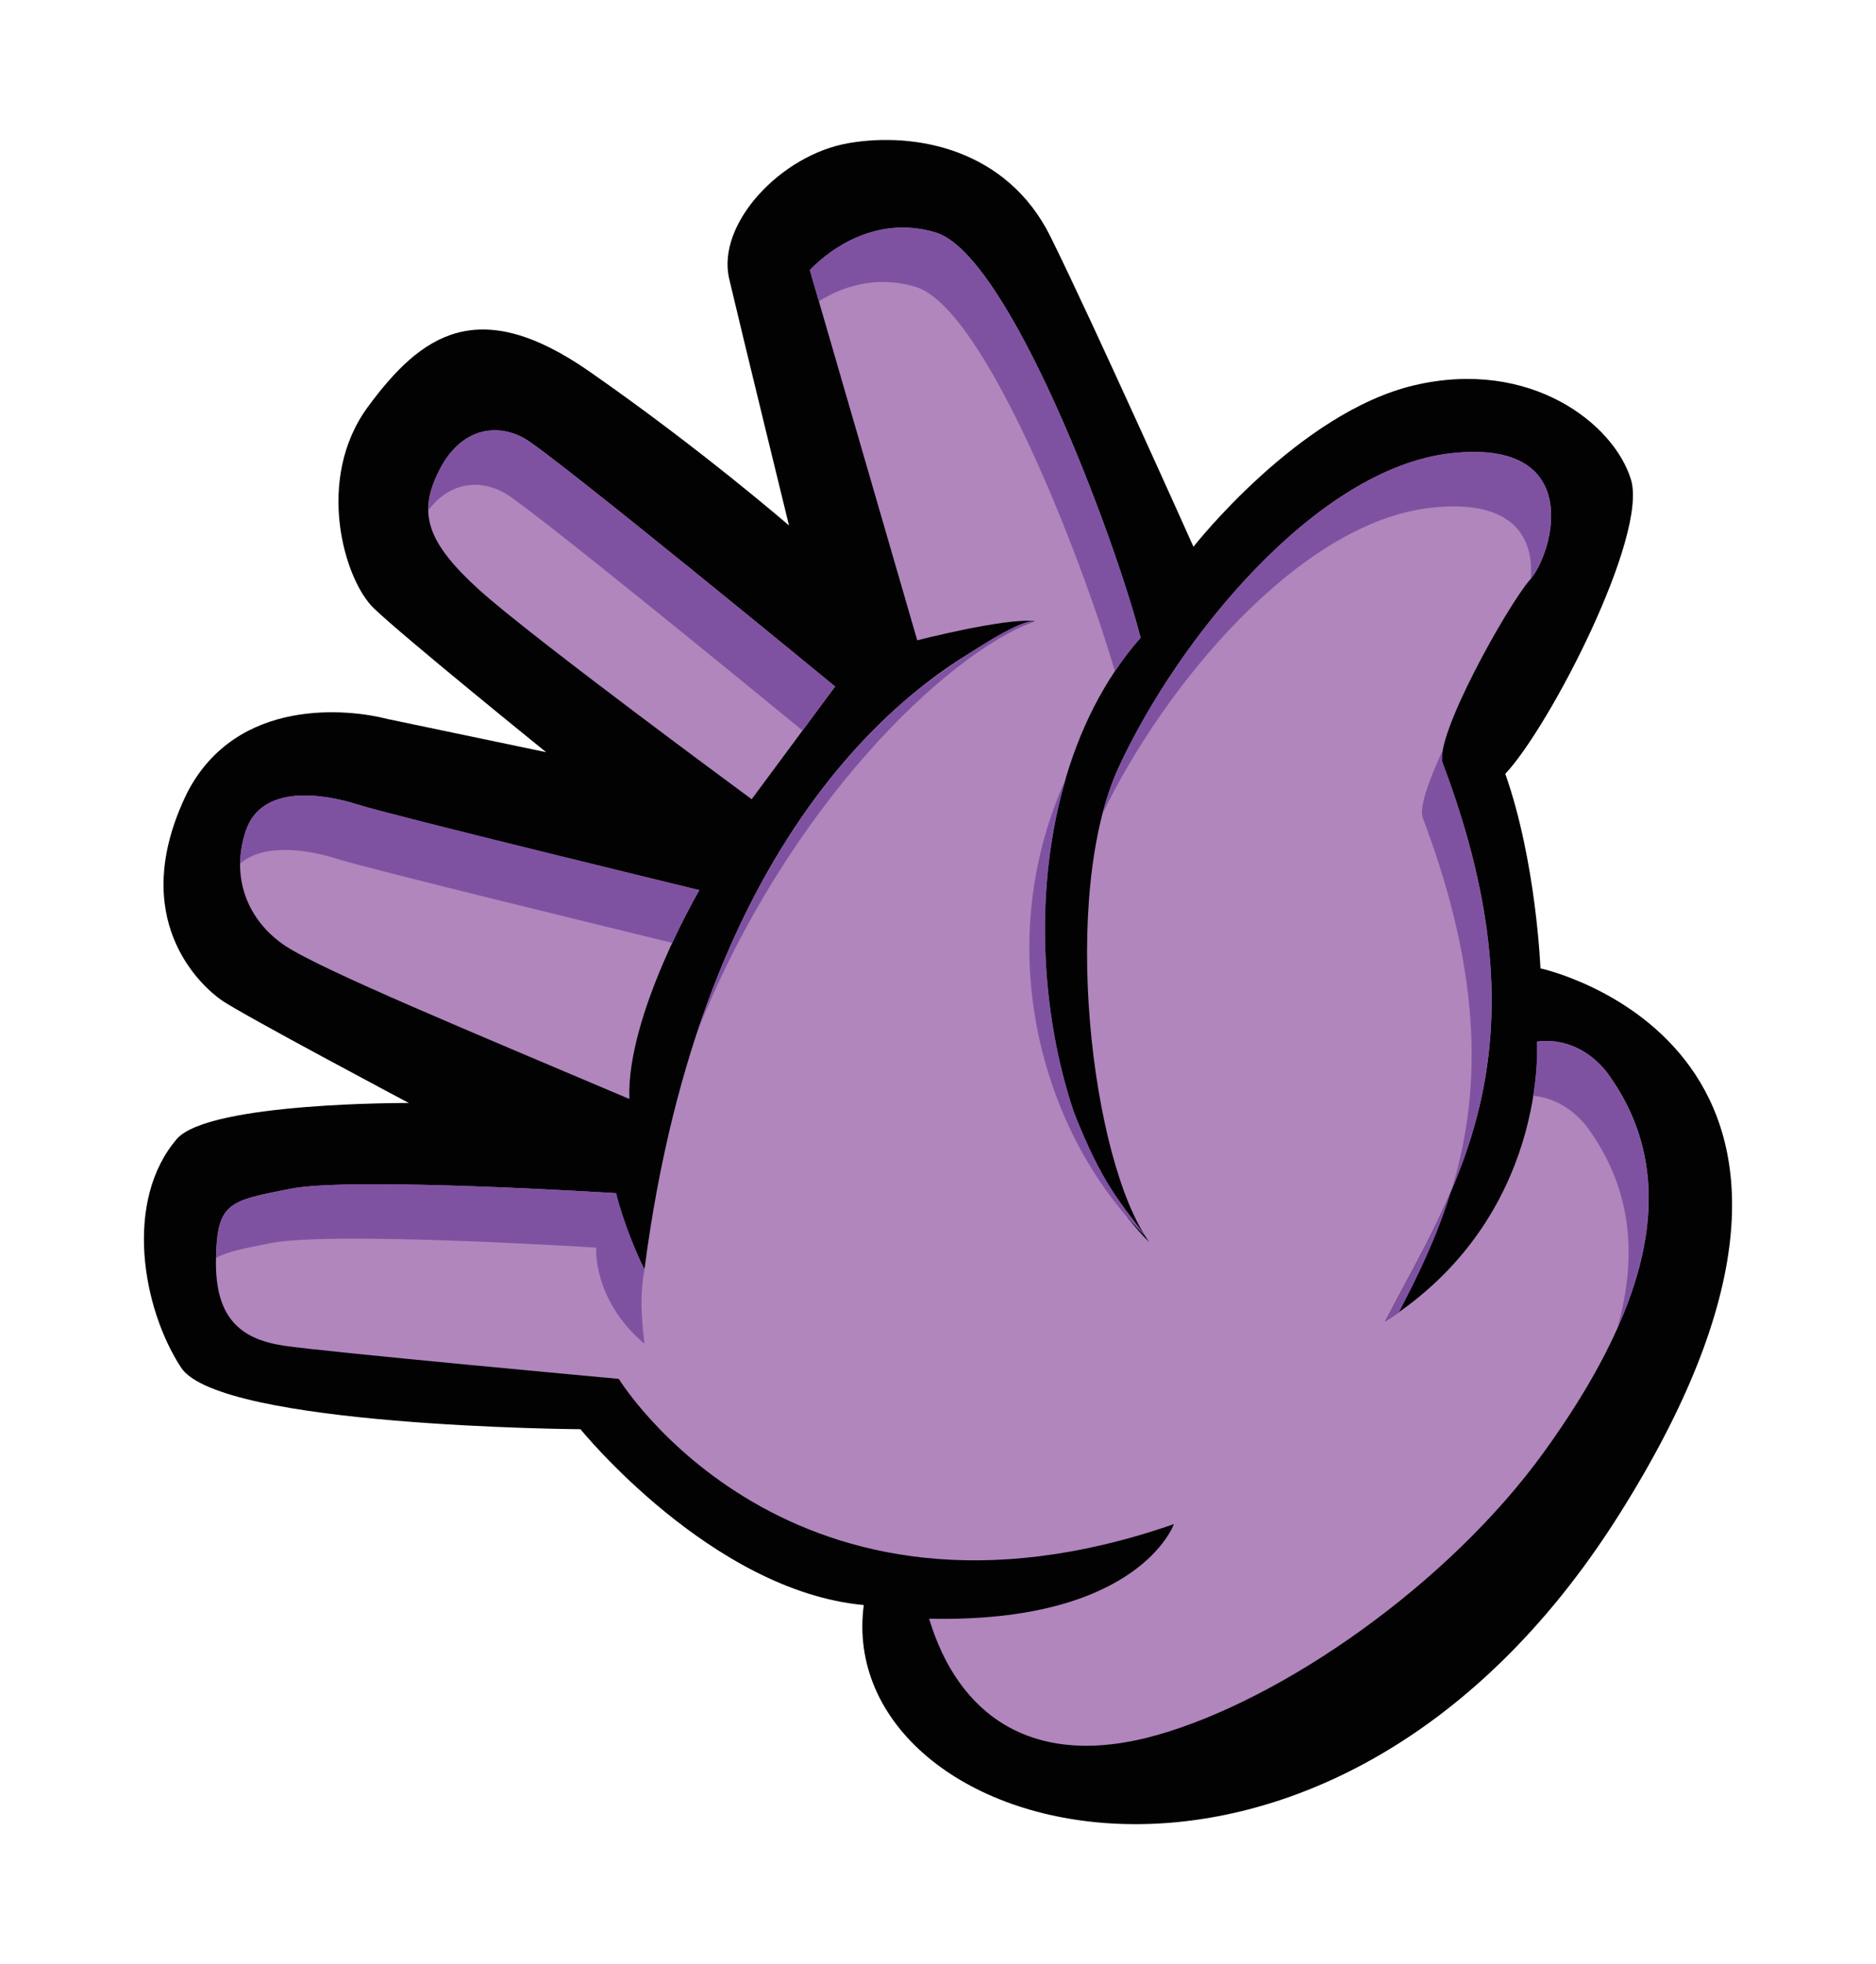 <?xml version="1.0" encoding="utf-8"?>
<!-- Generator: Adobe Illustrator 16.0.0, SVG Export Plug-In . SVG Version: 6.00 Build 0)  -->
<!DOCTYPE svg PUBLIC "-//W3C//DTD SVG 1.1//EN" "http://www.w3.org/Graphics/SVG/1.1/DTD/svg11.dtd">
<svg version="1.1" id="Layer_1" xmlns="http://www.w3.org/2000/svg" xmlns:xlink="http://www.w3.org/1999/xlink" x="0px" y="0px"
	 width="64px" height="67px" viewBox="0 0 64 67" enable-background="new 0 0 64 67" xml:space="preserve">
<g>
	<path fill="#020202" d="M52.553,33.033c0,0,12.719,2.739,2.674,18.648c-10.041,15.91-26.83,11.156-25.759,3.07
		c-5.195-0.479-9.665-5.998-9.665-5.998S7.497,48.671,6.176,46.649c-1.319-2.021-1.965-5.684-0.135-7.807
		c1.121-1.25,7.907-1.217,7.907-1.217s-5.725-3.037-6.4-3.513c-0.678-0.479-3.262-2.767-1.163-7.069
		c1.7-3.296,5.546-2.852,6.825-2.519l5.421,1.134c0,0-4.877-3.943-5.879-4.91c-1.006-0.965-2.02-4.397-0.2-6.871
		c1.821-2.472,3.76-3.848,7.557-1.204c3.795,2.64,6.808,5.252,6.808,5.252s-1.602-6.542-2.041-8.416
		c-0.439-1.875,1.765-4.228,4.071-4.626c2.308-0.398,5.416,0.215,6.889,3.187c1.473,2.974,4.879,10.581,4.879,10.581
		s3.586-4.583,7.537-5.509c3.947-0.925,6.801,1.303,7.387,3.211c0.592,1.913-2.758,8.415-4.285,10.044
		C52.412,29.405,52.553,33.033,52.553,33.033z"/>
	<path fill="#B086BD" d="M40.047,51.991c0,0-1.184,3.385-8.35,3.225c0.969,3.232,3.473,5.188,7.78,3.969
		c4.301-1.219,9.947-5.154,13.199-9.658s4.99-9.148,2.111-12.992c-1.053-1.282-2.352-1.002-2.352-1.002s0.41,5.974-5.18,9.542
		c2.336-4.502,5.691-9.166,1.969-19.028c-0.338-0.841,2.195-5.387,2.977-6.276c0.781-0.889,1.906-4.825-2.703-4.31
		c-4.609,0.517-9.316,6.348-11.33,10.703c-2.018,4.354-0.953,13.426,1.041,16.209c-4.029-3.932-5.304-14.927-0.297-20.621
		c-0.896-3.461-4.488-13.07-6.996-13.824c-2.505-0.755-4.288,1.288-4.288,1.288l3.664,12.626c0,0,2.997-0.772,4.014-0.656
		c-4.161,1.538-11.382,7.183-13.32,22.113c-1.007-1.881-0.963-2.598-0.963-2.598s-9.03-0.57-11.119-0.15
		c-2.092,0.418-2.509,0.445-2.537,2.43c-0.031,1.984,0.842,2.697,2.308,2.922c1.464,0.219,11.435,1.133,11.435,1.133
		S26.923,56.546,40.047,51.991z"/>
	<path fill="#B086BD" d="M25.644,27.263l2.846-3.845c0,0-9.625-7.915-10.601-8.465c-0.975-0.546-2.196-0.333-2.915,1.109
		c-0.725,1.44-0.421,2.428,1.37,4.056C18.14,21.745,25.644,27.263,25.644,27.263z"/>
	<path fill="#B086BD" d="M23.859,30.364c0,0-2.494,4.256-2.388,7.124c-5.253-2.23-10.487-4.392-11.744-5.227
		c-1.255-0.837-1.884-2.312-1.34-3.923c0.538-1.609,2.67-1.26,3.814-0.894C13.346,27.812,23.859,30.364,23.859,30.364z"/>
	<g>
		<path fill="#7F52A1" d="M35.307,21.185c-0.708-0.078-3.39,1.873-3.997,2.347c-2.682,2.168-5.555,5.803-7.496,11.6
			C26.869,27.522,32.251,22.314,35.307,21.185z"/>
		<path fill="#7F52A1" d="M31.237,9.786c2.351,0.707,5.656,9.206,6.798,13.114c0.27-0.401,0.559-0.786,0.877-1.147
			c-0.895-3.46-4.487-13.07-6.995-13.824c-2.506-0.754-4.287,1.288-4.287,1.288l0.307,1.058C28.701,9.8,29.858,9.371,31.237,9.786z"
			/>
		<path fill="#7F52A1" d="M48.541,27.905c2.119,5.606,1.943,9.536,0.971,12.708c1.49-3.495,2.262-7.813-0.289-14.566
			c-0.039-0.104-0.037-0.261-0.004-0.457C48.732,26.639,48.408,27.568,48.541,27.905z"/>
		<path fill="#7F52A1" d="M39.084,42.183c-0.871-1.215-1.441-1.709-2.459-4.281c-1.127-3.369-1.358-7.64-0.264-11.343
			C33.68,32.51,35.673,38.856,39.084,42.183z"/>
		<path fill="#7F52A1" d="M48.816,17.321c2.885-0.323,3.523,1.097,3.406,2.425c0.779-0.933,1.848-4.796-2.725-4.285
			c-4.609,0.517-9.314,6.349-11.33,10.703c-0.223,0.48-0.406,1.021-0.555,1.6C39.689,23.438,44.295,17.823,48.816,17.321z"/>
		<path fill="#7F52A1" d="M54.105,38.394c1.586,2.119,1.766,4.482,1.064,6.93c1.391-3.104,1.604-6.137-0.385-8.788
			c-1.051-1.282-2.352-1.003-2.352-1.003s0.049,0.737-0.125,1.845C52.783,37.425,53.486,37.638,54.105,38.394z"/>
		<path fill="#7F52A1" d="M20.34,42.558c0,0-0.136,1.768,1.646,3.283c-0.126-1.047-0.143-1.754,0.001-2.541
			c-0.695-1.439-0.964-2.598-0.964-2.598s-9.029-0.57-11.118-0.152c-2.066,0.412-2.496,0.451-2.534,2.359
			c0.381-0.217,0.964-0.324,1.852-0.502C11.31,41.987,20.34,42.558,20.34,42.558z"/>
		<path fill="#7F52A1" d="M17.207,16.812c0.852,0.479,8.291,6.567,10.171,8.108l1.113-1.502c0,0-9.626-7.915-10.601-8.465
			c-0.976-0.546-2.196-0.333-2.916,1.109c-0.241,0.48-0.357,0.912-0.353,1.331C15.349,16.44,16.368,16.342,17.207,16.812z"/>
		<path fill="#7F52A1" d="M11.518,29.301c1.044,0.335,9.846,2.479,11.416,2.861c0.495-1.062,0.926-1.799,0.926-1.799
			s-10.514-2.552-11.658-2.92c-1.145-0.366-3.276-0.716-3.814,0.894c-0.131,0.384-0.188,0.758-0.192,1.117
			C9.051,28.727,10.601,29.008,11.518,29.301z"/>
		<path fill="#7F52A1" d="M47.73,44.755c0.67-1.275,1.316-2.621,1.781-4.143c-0.684,1.607-1.521,3.045-2.256,4.463
			C47.42,44.97,47.578,44.862,47.73,44.755z"/>
	</g>
</g>
</svg>
